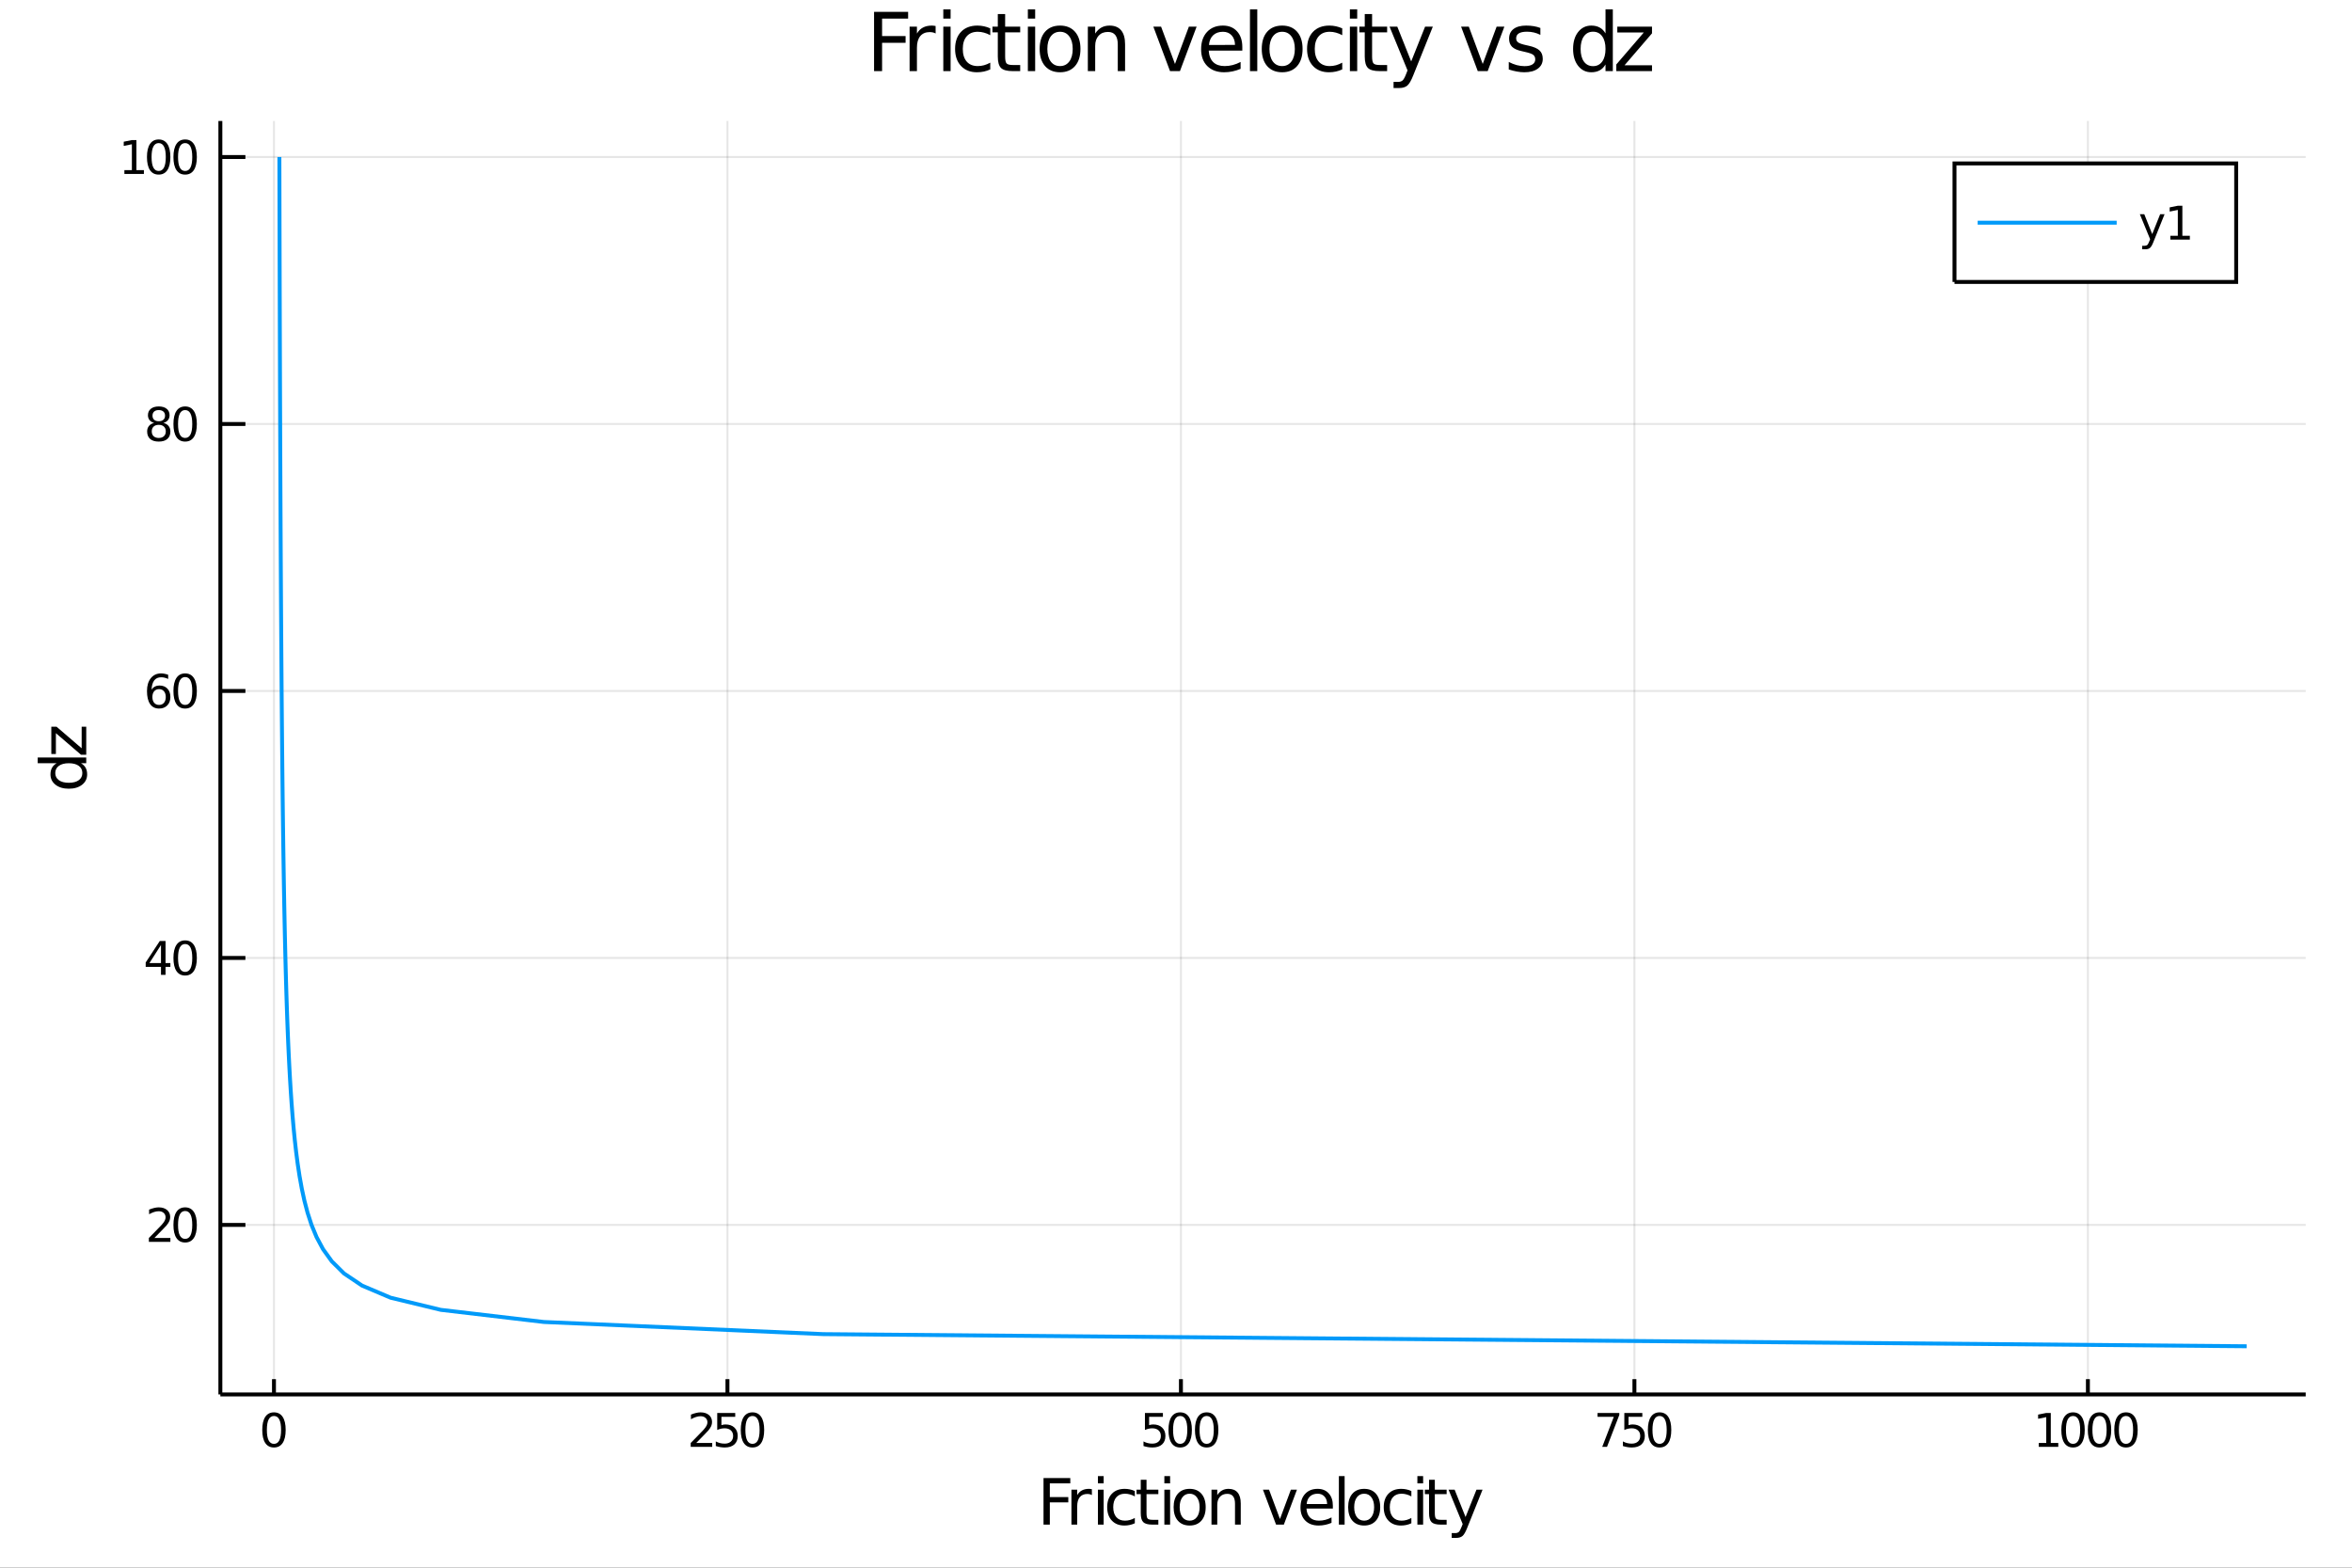 <?xml version="1.0" encoding="utf-8"?>
<svg xmlns="http://www.w3.org/2000/svg" xmlns:xlink="http://www.w3.org/1999/xlink" width="600" height="400" viewBox="0 0 2400 1600">
<rect x="0" y="0" width="2400" height="1600" fill="#333333" stroke="none"/>
<defs>
  <clipPath id="clip120">
    <rect x="0" y="0" width="2400" height="1600"/>
  </clipPath>
</defs>
<path clip-path="url(#clip120)" d="
M0 1600 L2400 1600 L2400 0 L0 0  Z
  " fill="#ffffff" fill-rule="evenodd" fill-opacity="1"/>
<defs>
  <clipPath id="clip121">
    <rect x="480" y="0" width="1681" height="1600"/>
  </clipPath>
</defs>
<path clip-path="url(#clip120)" d="
M224.866 1423.18 L2352.76 1423.18 L2352.76 123.472 L224.866 123.472  Z
  " fill="#ffffff" fill-rule="evenodd" fill-opacity="1"/>
<defs>
  <clipPath id="clip122">
    <rect x="224" y="123" width="2129" height="1301"/>
  </clipPath>
</defs>
<polyline clip-path="url(#clip122)" style="stroke:#000000; stroke-width:2; stroke-opacity:0.1; fill:none" points="
  279.558,1423.18 279.558,123.472 
  "/>
<polyline clip-path="url(#clip122)" style="stroke:#000000; stroke-width:2; stroke-opacity:0.1; fill:none" points="
  742.296,1423.18 742.296,123.472 
  "/>
<polyline clip-path="url(#clip122)" style="stroke:#000000; stroke-width:2; stroke-opacity:0.1; fill:none" points="
  1205.03,1423.18 1205.03,123.472 
  "/>
<polyline clip-path="url(#clip122)" style="stroke:#000000; stroke-width:2; stroke-opacity:0.1; fill:none" points="
  1667.77,1423.18 1667.77,123.472 
  "/>
<polyline clip-path="url(#clip122)" style="stroke:#000000; stroke-width:2; stroke-opacity:0.1; fill:none" points="
  2130.51,1423.18 2130.51,123.472 
  "/>
<polyline clip-path="url(#clip122)" style="stroke:#000000; stroke-width:2; stroke-opacity:0.1; fill:none" points="
  224.866,1250.16 2352.76,1250.16 
  "/>
<polyline clip-path="url(#clip122)" style="stroke:#000000; stroke-width:2; stroke-opacity:0.1; fill:none" points="
  224.866,977.683 2352.76,977.683 
  "/>
<polyline clip-path="url(#clip122)" style="stroke:#000000; stroke-width:2; stroke-opacity:0.1; fill:none" points="
  224.866,705.207 2352.76,705.207 
  "/>
<polyline clip-path="url(#clip122)" style="stroke:#000000; stroke-width:2; stroke-opacity:0.1; fill:none" points="
  224.866,432.732 2352.76,432.732 
  "/>
<polyline clip-path="url(#clip122)" style="stroke:#000000; stroke-width:2; stroke-opacity:0.1; fill:none" points="
  224.866,160.256 2352.76,160.256 
  "/>
<polyline clip-path="url(#clip120)" style="stroke:#000000; stroke-width:4; stroke-opacity:1; fill:none" points="
  224.866,1423.18 2352.76,1423.18 
  "/>
<polyline clip-path="url(#clip120)" style="stroke:#000000; stroke-width:4; stroke-opacity:1; fill:none" points="
  224.866,1423.18 224.866,123.472 
  "/>
<polyline clip-path="url(#clip120)" style="stroke:#000000; stroke-width:4; stroke-opacity:1; fill:none" points="
  279.558,1423.18 279.558,1407.58 
  "/>
<polyline clip-path="url(#clip120)" style="stroke:#000000; stroke-width:4; stroke-opacity:1; fill:none" points="
  742.296,1423.18 742.296,1407.58 
  "/>
<polyline clip-path="url(#clip120)" style="stroke:#000000; stroke-width:4; stroke-opacity:1; fill:none" points="
  1205.03,1423.18 1205.03,1407.58 
  "/>
<polyline clip-path="url(#clip120)" style="stroke:#000000; stroke-width:4; stroke-opacity:1; fill:none" points="
  1667.77,1423.18 1667.77,1407.58 
  "/>
<polyline clip-path="url(#clip120)" style="stroke:#000000; stroke-width:4; stroke-opacity:1; fill:none" points="
  2130.51,1423.18 2130.51,1407.58 
  "/>
<polyline clip-path="url(#clip120)" style="stroke:#000000; stroke-width:4; stroke-opacity:1; fill:none" points="
  224.866,1250.16 250.401,1250.16 
  "/>
<polyline clip-path="url(#clip120)" style="stroke:#000000; stroke-width:4; stroke-opacity:1; fill:none" points="
  224.866,977.683 250.401,977.683 
  "/>
<polyline clip-path="url(#clip120)" style="stroke:#000000; stroke-width:4; stroke-opacity:1; fill:none" points="
  224.866,705.207 250.401,705.207 
  "/>
<polyline clip-path="url(#clip120)" style="stroke:#000000; stroke-width:4; stroke-opacity:1; fill:none" points="
  224.866,432.732 250.401,432.732 
  "/>
<polyline clip-path="url(#clip120)" style="stroke:#000000; stroke-width:4; stroke-opacity:1; fill:none" points="
  224.866,160.256 250.401,160.256 
  "/>
<path clip-path="url(#clip120)" d="M 0 0 M279.558 1445.17 Q275.947 1445.17 274.118 1448.74 Q272.313 1452.28 272.313 1459.41 Q272.313 1466.51 274.118 1470.08 Q275.947 1473.62 279.558 1473.62 Q283.192 1473.62 284.998 1470.08 Q286.827 1466.51 286.827 1459.41 Q286.827 1452.28 284.998 1448.74 Q283.192 1445.17 279.558 1445.17 M279.558 1441.47 Q285.368 1441.47 288.424 1446.07 Q291.503 1450.66 291.503 1459.41 Q291.503 1468.13 288.424 1472.74 Q285.368 1477.32 279.558 1477.32 Q273.748 1477.32 270.669 1472.74 Q267.614 1468.13 267.614 1459.41 Q267.614 1450.66 270.669 1446.07 Q273.748 1441.47 279.558 1441.47 Z" fill="#000000" fill-rule="evenodd" fill-opacity="1" /><path clip-path="url(#clip120)" d="M 0 0 M710.433 1472.72 L726.752 1472.72 L726.752 1476.65 L704.808 1476.65 L704.808 1472.72 Q707.47 1469.96 712.053 1465.33 Q716.66 1460.68 717.84 1459.34 Q720.086 1456.81 720.965 1455.08 Q721.868 1453.32 721.868 1451.63 Q721.868 1448.87 719.924 1447.14 Q718.002 1445.4 714.9 1445.4 Q712.701 1445.4 710.248 1446.17 Q707.817 1446.93 705.039 1448.48 L705.039 1443.76 Q707.863 1442.62 710.317 1442.05 Q712.771 1441.47 714.808 1441.47 Q720.178 1441.47 723.373 1444.15 Q726.567 1446.84 726.567 1451.33 Q726.567 1453.46 725.757 1455.38 Q724.97 1457.28 722.863 1459.87 Q722.285 1460.54 719.183 1463.76 Q716.081 1466.95 710.433 1472.72 Z" fill="#000000" fill-rule="evenodd" fill-opacity="1" /><path clip-path="url(#clip120)" d="M 0 0 M731.868 1442.09 L750.224 1442.09 L750.224 1446.03 L736.15 1446.03 L736.15 1454.5 Q737.169 1454.15 738.187 1453.99 Q739.206 1453.8 740.224 1453.8 Q746.011 1453.8 749.391 1456.98 Q752.771 1460.15 752.771 1465.56 Q752.771 1471.14 749.298 1474.24 Q745.826 1477.32 739.507 1477.32 Q737.331 1477.32 735.062 1476.95 Q732.817 1476.58 730.41 1475.84 L730.41 1471.14 Q732.493 1472.28 734.715 1472.83 Q736.937 1473.39 739.414 1473.39 Q743.419 1473.39 745.757 1471.28 Q748.095 1469.18 748.095 1465.56 Q748.095 1461.95 745.757 1459.85 Q743.419 1457.74 739.414 1457.74 Q737.539 1457.74 735.664 1458.16 Q733.812 1458.57 731.868 1459.45 L731.868 1442.09 Z" fill="#000000" fill-rule="evenodd" fill-opacity="1" /><path clip-path="url(#clip120)" d="M 0 0 M767.84 1445.17 Q764.229 1445.17 762.4 1448.74 Q760.595 1452.28 760.595 1459.41 Q760.595 1466.51 762.4 1470.08 Q764.229 1473.62 767.84 1473.62 Q771.474 1473.62 773.28 1470.08 Q775.108 1466.51 775.108 1459.41 Q775.108 1452.28 773.28 1448.74 Q771.474 1445.17 767.84 1445.17 M767.84 1441.47 Q773.65 1441.47 776.706 1446.07 Q779.784 1450.66 779.784 1459.41 Q779.784 1468.13 776.706 1472.74 Q773.65 1477.32 767.84 1477.32 Q762.03 1477.32 758.951 1472.74 Q755.896 1468.13 755.896 1459.41 Q755.896 1450.66 758.951 1446.07 Q762.03 1441.47 767.84 1441.47 Z" fill="#000000" fill-rule="evenodd" fill-opacity="1" /><path clip-path="url(#clip120)" d="M 0 0 M1168.3 1442.09 L1186.65 1442.09 L1186.65 1446.03 L1172.58 1446.03 L1172.58 1454.5 Q1173.6 1454.15 1174.62 1453.99 Q1175.64 1453.8 1176.65 1453.8 Q1182.44 1453.8 1185.82 1456.98 Q1189.2 1460.15 1189.2 1465.56 Q1189.2 1471.14 1185.73 1474.24 Q1182.26 1477.32 1175.94 1477.32 Q1173.76 1477.32 1171.49 1476.95 Q1169.25 1476.58 1166.84 1475.84 L1166.84 1471.14 Q1168.92 1472.28 1171.15 1472.83 Q1173.37 1473.39 1175.84 1473.39 Q1179.85 1473.39 1182.19 1471.28 Q1184.53 1469.18 1184.53 1465.56 Q1184.53 1461.95 1182.19 1459.85 Q1179.85 1457.74 1175.84 1457.74 Q1173.97 1457.74 1172.09 1458.16 Q1170.24 1458.57 1168.3 1459.45 L1168.3 1442.09 Z" fill="#000000" fill-rule="evenodd" fill-opacity="1" /><path clip-path="url(#clip120)" d="M 0 0 M1204.27 1445.17 Q1200.66 1445.17 1198.83 1448.74 Q1197.02 1452.28 1197.02 1459.41 Q1197.02 1466.51 1198.83 1470.08 Q1200.66 1473.62 1204.27 1473.62 Q1207.9 1473.62 1209.71 1470.08 Q1211.54 1466.51 1211.54 1459.41 Q1211.54 1452.28 1209.71 1448.74 Q1207.9 1445.17 1204.27 1445.17 M1204.27 1441.47 Q1210.08 1441.47 1213.14 1446.07 Q1216.21 1450.66 1216.21 1459.41 Q1216.21 1468.13 1213.14 1472.74 Q1210.08 1477.32 1204.27 1477.32 Q1198.46 1477.32 1195.38 1472.74 Q1192.33 1468.13 1192.33 1459.41 Q1192.33 1450.66 1195.38 1446.07 Q1198.46 1441.47 1204.27 1441.47 Z" fill="#000000" fill-rule="evenodd" fill-opacity="1" /><path clip-path="url(#clip120)" d="M 0 0 M1231.28 1445.17 Q1227.67 1445.17 1225.84 1448.74 Q1224.04 1452.28 1224.04 1459.41 Q1224.04 1466.51 1225.84 1470.08 Q1227.67 1473.62 1231.28 1473.62 Q1234.92 1473.62 1236.72 1470.08 Q1238.55 1466.51 1238.55 1459.41 Q1238.55 1452.28 1236.72 1448.74 Q1234.92 1445.17 1231.28 1445.17 M1231.28 1441.47 Q1237.09 1441.47 1240.15 1446.07 Q1243.23 1450.66 1243.23 1459.41 Q1243.23 1468.13 1240.15 1472.74 Q1237.09 1477.32 1231.28 1477.32 Q1225.47 1477.32 1222.4 1472.74 Q1219.34 1468.13 1219.34 1459.41 Q1219.34 1450.66 1222.4 1446.07 Q1225.47 1441.47 1231.28 1441.47 Z" fill="#000000" fill-rule="evenodd" fill-opacity="1" /><path clip-path="url(#clip120)" d="M 0 0 M1630.15 1442.09 L1652.37 1442.09 L1652.37 1444.08 L1639.82 1476.65 L1634.94 1476.65 L1646.74 1446.03 L1630.15 1446.03 L1630.15 1442.09 Z" fill="#000000" fill-rule="evenodd" fill-opacity="1" /><path clip-path="url(#clip120)" d="M 0 0 M1657.48 1442.09 L1675.84 1442.09 L1675.84 1446.03 L1661.77 1446.03 L1661.77 1454.5 Q1662.78 1454.15 1663.8 1453.99 Q1664.82 1453.8 1665.84 1453.8 Q1671.63 1453.8 1675.01 1456.98 Q1678.39 1460.15 1678.39 1465.56 Q1678.39 1471.14 1674.91 1474.24 Q1671.44 1477.32 1665.12 1477.32 Q1662.95 1477.32 1660.68 1476.95 Q1658.43 1476.58 1656.02 1475.84 L1656.02 1471.14 Q1658.11 1472.28 1660.33 1472.83 Q1662.55 1473.39 1665.03 1473.39 Q1669.03 1473.39 1671.37 1471.28 Q1673.71 1469.18 1673.71 1465.56 Q1673.71 1461.95 1671.37 1459.85 Q1669.03 1457.74 1665.03 1457.74 Q1663.15 1457.74 1661.28 1458.16 Q1659.43 1458.57 1657.48 1459.45 L1657.48 1442.09 Z" fill="#000000" fill-rule="evenodd" fill-opacity="1" /><path clip-path="url(#clip120)" d="M 0 0 M1693.45 1445.17 Q1689.84 1445.17 1688.02 1448.74 Q1686.21 1452.28 1686.21 1459.41 Q1686.21 1466.51 1688.02 1470.08 Q1689.84 1473.62 1693.45 1473.62 Q1697.09 1473.62 1698.89 1470.08 Q1700.72 1466.51 1700.72 1459.41 Q1700.72 1452.28 1698.89 1448.74 Q1697.09 1445.17 1693.45 1445.17 M1693.45 1441.47 Q1699.27 1441.47 1702.32 1446.07 Q1705.4 1450.66 1705.4 1459.41 Q1705.4 1468.13 1702.32 1472.74 Q1699.27 1477.32 1693.45 1477.32 Q1687.64 1477.32 1684.57 1472.74 Q1681.51 1468.13 1681.51 1459.41 Q1681.51 1450.66 1684.57 1446.07 Q1687.64 1441.47 1693.45 1441.47 Z" fill="#000000" fill-rule="evenodd" fill-opacity="1" /><path clip-path="url(#clip120)" d="M 0 0 M2080.37 1472.72 L2088.01 1472.72 L2088.01 1446.35 L2079.7 1448.02 L2079.7 1443.76 L2087.96 1442.09 L2092.64 1442.09 L2092.64 1472.72 L2100.28 1472.72 L2100.28 1476.65 L2080.37 1476.65 L2080.37 1472.72 Z" fill="#000000" fill-rule="evenodd" fill-opacity="1" /><path clip-path="url(#clip120)" d="M 0 0 M2115.35 1445.17 Q2111.74 1445.17 2109.91 1448.74 Q2108.1 1452.28 2108.1 1459.41 Q2108.1 1466.51 2109.91 1470.08 Q2111.74 1473.62 2115.35 1473.62 Q2118.98 1473.62 2120.79 1470.08 Q2122.62 1466.51 2122.62 1459.41 Q2122.62 1452.28 2120.79 1448.74 Q2118.98 1445.17 2115.35 1445.17 M2115.35 1441.47 Q2121.16 1441.47 2124.21 1446.07 Q2127.29 1450.66 2127.29 1459.41 Q2127.29 1468.13 2124.21 1472.74 Q2121.16 1477.32 2115.35 1477.32 Q2109.54 1477.32 2106.46 1472.74 Q2103.4 1468.13 2103.4 1459.41 Q2103.4 1450.66 2106.46 1446.07 Q2109.54 1441.47 2115.35 1441.47 Z" fill="#000000" fill-rule="evenodd" fill-opacity="1" /><path clip-path="url(#clip120)" d="M 0 0 M2142.36 1445.17 Q2138.75 1445.17 2136.92 1448.74 Q2135.12 1452.28 2135.12 1459.41 Q2135.12 1466.51 2136.92 1470.08 Q2138.75 1473.62 2142.36 1473.62 Q2146 1473.62 2147.8 1470.08 Q2149.63 1466.51 2149.63 1459.41 Q2149.63 1452.28 2147.8 1448.74 Q2146 1445.17 2142.36 1445.17 M2142.36 1441.47 Q2148.17 1441.47 2151.23 1446.07 Q2154.31 1450.66 2154.31 1459.41 Q2154.31 1468.13 2151.23 1472.74 Q2148.17 1477.32 2142.36 1477.32 Q2136.55 1477.32 2133.47 1472.74 Q2130.42 1468.13 2130.42 1459.41 Q2130.42 1450.66 2133.47 1446.07 Q2136.55 1441.47 2142.36 1441.47 Z" fill="#000000" fill-rule="evenodd" fill-opacity="1" /><path clip-path="url(#clip120)" d="M 0 0 M2169.38 1445.17 Q2165.76 1445.17 2163.94 1448.74 Q2162.13 1452.28 2162.13 1459.41 Q2162.13 1466.51 2163.94 1470.08 Q2165.76 1473.62 2169.38 1473.62 Q2173.01 1473.62 2174.82 1470.08 Q2176.64 1466.51 2176.64 1459.41 Q2176.64 1452.28 2174.82 1448.74 Q2173.01 1445.17 2169.38 1445.17 M2169.38 1441.47 Q2175.19 1441.47 2178.24 1446.07 Q2181.32 1450.66 2181.32 1459.41 Q2181.32 1468.13 2178.24 1472.74 Q2175.19 1477.32 2169.38 1477.32 Q2163.57 1477.32 2160.49 1472.74 Q2157.43 1468.13 2157.43 1459.41 Q2157.43 1450.66 2160.49 1446.07 Q2163.57 1441.47 2169.38 1441.47 Z" fill="#000000" fill-rule="evenodd" fill-opacity="1" /><path clip-path="url(#clip120)" d="M 0 0 M157.533 1263.5 L173.852 1263.5 L173.852 1267.44 L151.908 1267.44 L151.908 1263.5 Q154.57 1260.75 159.153 1256.12 Q163.76 1251.47 164.941 1250.12 Q167.186 1247.6 168.065 1245.86 Q168.968 1244.1 168.968 1242.41 Q168.968 1239.66 167.024 1237.92 Q165.103 1236.19 162.001 1236.19 Q159.802 1236.19 157.348 1236.95 Q154.917 1237.72 152.14 1239.27 L152.14 1234.54 Q154.964 1233.41 157.417 1232.83 Q159.871 1232.25 161.908 1232.25 Q167.278 1232.25 170.473 1234.94 Q173.667 1237.62 173.667 1242.11 Q173.667 1244.24 172.857 1246.16 Q172.07 1248.06 169.964 1250.66 Q169.385 1251.33 166.283 1254.54 Q163.181 1257.74 157.533 1263.5 Z" fill="#000000" fill-rule="evenodd" fill-opacity="1" /><path clip-path="url(#clip120)" d="M 0 0 M188.922 1235.96 Q185.311 1235.96 183.482 1239.52 Q181.677 1243.06 181.677 1250.19 Q181.677 1257.3 183.482 1260.86 Q185.311 1264.41 188.922 1264.41 Q192.556 1264.41 194.362 1260.86 Q196.19 1257.3 196.19 1250.19 Q196.19 1243.06 194.362 1239.52 Q192.556 1235.96 188.922 1235.96 M188.922 1232.25 Q194.732 1232.25 197.788 1236.86 Q200.866 1241.44 200.866 1250.19 Q200.866 1258.92 197.788 1263.53 Q194.732 1268.11 188.922 1268.11 Q183.112 1268.11 180.033 1263.53 Q176.977 1258.92 176.977 1250.19 Q176.977 1241.44 180.033 1236.86 Q183.112 1232.25 188.922 1232.25 Z" fill="#000000" fill-rule="evenodd" fill-opacity="1" /><path clip-path="url(#clip120)" d="M 0 0 M164.269 964.477 L152.464 982.926 L164.269 982.926 L164.269 964.477 M163.042 960.403 L168.922 960.403 L168.922 982.926 L173.852 982.926 L173.852 986.814 L168.922 986.814 L168.922 994.963 L164.269 994.963 L164.269 986.814 L148.667 986.814 L148.667 982.301 L163.042 960.403 Z" fill="#000000" fill-rule="evenodd" fill-opacity="1" /><path clip-path="url(#clip120)" d="M 0 0 M188.922 963.481 Q185.311 963.481 183.482 967.046 Q181.677 970.588 181.677 977.717 Q181.677 984.824 183.482 988.389 Q185.311 991.93 188.922 991.93 Q192.556 991.93 194.362 988.389 Q196.19 984.824 196.19 977.717 Q196.19 970.588 194.362 967.046 Q192.556 963.481 188.922 963.481 M188.922 959.778 Q194.732 959.778 197.788 964.384 Q200.866 968.967 200.866 977.717 Q200.866 986.444 197.788 991.051 Q194.732 995.634 188.922 995.634 Q183.112 995.634 180.033 991.051 Q176.977 986.444 176.977 977.717 Q176.977 968.967 180.033 964.384 Q183.112 959.778 188.922 959.778 Z" fill="#000000" fill-rule="evenodd" fill-opacity="1" /><path clip-path="url(#clip120)" d="M 0 0 M162.325 703.344 Q159.177 703.344 157.325 705.496 Q155.496 707.649 155.496 711.399 Q155.496 715.126 157.325 717.302 Q159.177 719.455 162.325 719.455 Q165.473 719.455 167.302 717.302 Q169.153 715.126 169.153 711.399 Q169.153 707.649 167.302 705.496 Q165.473 703.344 162.325 703.344 M171.607 688.691 L171.607 692.95 Q169.848 692.117 168.042 691.677 Q166.26 691.237 164.501 691.237 Q159.871 691.237 157.417 694.362 Q154.987 697.487 154.64 703.807 Q156.005 701.793 158.066 700.728 Q160.126 699.64 162.603 699.64 Q167.811 699.64 170.82 702.811 Q173.852 705.959 173.852 711.399 Q173.852 716.723 170.704 719.941 Q167.556 723.158 162.325 723.158 Q156.329 723.158 153.158 718.575 Q149.987 713.969 149.987 705.242 Q149.987 697.047 153.876 692.186 Q157.765 687.302 164.316 687.302 Q166.075 687.302 167.857 687.649 Q169.663 687.997 171.607 688.691 Z" fill="#000000" fill-rule="evenodd" fill-opacity="1" /><path clip-path="url(#clip120)" d="M 0 0 M188.922 691.006 Q185.311 691.006 183.482 694.571 Q181.677 698.112 181.677 705.242 Q181.677 712.348 183.482 715.913 Q185.311 719.455 188.922 719.455 Q192.556 719.455 194.362 715.913 Q196.19 712.348 196.19 705.242 Q196.19 698.112 194.362 694.571 Q192.556 691.006 188.922 691.006 M188.922 687.302 Q194.732 687.302 197.788 691.909 Q200.866 696.492 200.866 705.242 Q200.866 713.969 197.788 718.575 Q194.732 723.158 188.922 723.158 Q183.112 723.158 180.033 718.575 Q176.977 713.969 176.977 705.242 Q176.977 696.492 180.033 691.909 Q183.112 687.302 188.922 687.302 Z" fill="#000000" fill-rule="evenodd" fill-opacity="1" /><path clip-path="url(#clip120)" d="M 0 0 M162.001 433.6 Q158.667 433.6 156.746 435.382 Q154.848 437.165 154.848 440.29 Q154.848 443.415 156.746 445.197 Q158.667 446.979 162.001 446.979 Q165.334 446.979 167.255 445.197 Q169.177 443.391 169.177 440.29 Q169.177 437.165 167.255 435.382 Q165.357 433.6 162.001 433.6 M157.325 431.609 Q154.316 430.868 152.626 428.808 Q150.959 426.748 150.959 423.785 Q150.959 419.642 153.899 417.234 Q156.862 414.827 162.001 414.827 Q167.163 414.827 170.103 417.234 Q173.042 419.642 173.042 423.785 Q173.042 426.748 171.353 428.808 Q169.686 430.868 166.7 431.609 Q170.079 432.396 171.954 434.688 Q173.852 436.979 173.852 440.29 Q173.852 445.313 170.774 447.998 Q167.718 450.683 162.001 450.683 Q156.283 450.683 153.204 447.998 Q150.149 445.313 150.149 440.29 Q150.149 436.979 152.047 434.688 Q153.945 432.396 157.325 431.609 M155.612 424.225 Q155.612 426.91 157.279 428.415 Q158.968 429.919 162.001 429.919 Q165.01 429.919 166.7 428.415 Q168.413 426.91 168.413 424.225 Q168.413 421.54 166.7 420.035 Q165.01 418.53 162.001 418.53 Q158.968 418.53 157.279 420.035 Q155.612 421.54 155.612 424.225 Z" fill="#000000" fill-rule="evenodd" fill-opacity="1" /><path clip-path="url(#clip120)" d="M 0 0 M188.922 418.53 Q185.311 418.53 183.482 422.095 Q181.677 425.637 181.677 432.766 Q181.677 439.873 183.482 443.438 Q185.311 446.979 188.922 446.979 Q192.556 446.979 194.362 443.438 Q196.19 439.873 196.19 432.766 Q196.19 425.637 194.362 422.095 Q192.556 418.53 188.922 418.53 M188.922 414.827 Q194.732 414.827 197.788 419.433 Q200.866 424.016 200.866 432.766 Q200.866 441.493 197.788 446.1 Q194.732 450.683 188.922 450.683 Q183.112 450.683 180.033 446.1 Q176.977 441.493 176.977 432.766 Q176.977 424.016 180.033 419.433 Q183.112 414.827 188.922 414.827 Z" fill="#000000" fill-rule="evenodd" fill-opacity="1" /><path clip-path="url(#clip120)" d="M 0 0 M126.931 173.601 L134.57 173.601 L134.57 147.236 L126.26 148.902 L126.26 144.643 L134.524 142.976 L139.2 142.976 L139.2 173.601 L146.839 173.601 L146.839 177.536 L126.931 177.536 L126.931 173.601 Z" fill="#000000" fill-rule="evenodd" fill-opacity="1" /><path clip-path="url(#clip120)" d="M 0 0 M161.908 146.055 Q158.297 146.055 156.468 149.62 Q154.663 153.161 154.663 160.291 Q154.663 167.397 156.468 170.962 Q158.297 174.504 161.908 174.504 Q165.542 174.504 167.348 170.962 Q169.177 167.397 169.177 160.291 Q169.177 153.161 167.348 149.62 Q165.542 146.055 161.908 146.055 M161.908 142.351 Q167.718 142.351 170.774 146.958 Q173.852 151.541 173.852 160.291 Q173.852 169.018 170.774 173.624 Q167.718 178.208 161.908 178.208 Q156.098 178.208 153.019 173.624 Q149.964 169.018 149.964 160.291 Q149.964 151.541 153.019 146.958 Q156.098 142.351 161.908 142.351 Z" fill="#000000" fill-rule="evenodd" fill-opacity="1" /><path clip-path="url(#clip120)" d="M 0 0 M188.922 146.055 Q185.311 146.055 183.482 149.62 Q181.677 153.161 181.677 160.291 Q181.677 167.397 183.482 170.962 Q185.311 174.504 188.922 174.504 Q192.556 174.504 194.362 170.962 Q196.19 167.397 196.19 160.291 Q196.19 153.161 194.362 149.62 Q192.556 146.055 188.922 146.055 M188.922 142.351 Q194.732 142.351 197.788 146.958 Q200.866 151.541 200.866 160.291 Q200.866 169.018 197.788 173.624 Q194.732 178.208 188.922 178.208 Q183.112 178.208 180.033 173.624 Q176.977 169.018 176.977 160.291 Q176.977 151.541 180.033 146.958 Q183.112 142.351 188.922 142.351 Z" fill="#000000" fill-rule="evenodd" fill-opacity="1" /><path clip-path="url(#clip120)" d="M 0 0 M891.903 12.096 L926.66 12.096 L926.66 18.983 L900.086 18.983 L900.086 36.806 L924.068 36.806 L924.068 43.693 L900.086 43.693 L900.086 72.576 L891.903 72.576 L891.903 12.096 Z" fill="#000000" fill-rule="evenodd" fill-opacity="1" /><path clip-path="url(#clip120)" d="M 0 0 M954.733 34.173 Q953.477 33.444 951.978 33.12 Q950.52 32.756 948.738 32.756 Q942.418 32.756 939.015 36.888 Q935.653 40.979 935.653 48.676 L935.653 72.576 L928.159 72.576 L928.159 27.206 L935.653 27.206 L935.653 34.254 Q938.003 30.122 941.77 28.138 Q945.537 26.112 950.925 26.112 Q951.695 26.112 952.627 26.234 Q953.558 26.315 954.692 26.517 L954.733 34.173 Z" fill="#000000" fill-rule="evenodd" fill-opacity="1" /><path clip-path="url(#clip120)" d="M 0 0 M962.551 27.206 L970.005 27.206 L970.005 72.576 L962.551 72.576 L962.551 27.206 M962.551 9.544 L970.005 9.544 L970.005 18.983 L962.551 18.983 L962.551 9.544 Z" fill="#000000" fill-rule="evenodd" fill-opacity="1" /><path clip-path="url(#clip120)" d="M 0 0 M1010.47 28.948 L1010.47 35.915 Q1007.31 34.173 1004.11 33.323 Q1000.95 32.431 997.713 32.431 Q990.462 32.431 986.452 37.05 Q982.441 41.627 982.441 49.931 Q982.441 58.236 986.452 62.854 Q990.462 67.431 997.713 67.431 Q1000.95 67.431 1004.11 66.581 Q1007.31 65.689 1010.47 63.948 L1010.47 70.834 Q1007.35 72.292 1003.99 73.022 Q1000.67 73.751 996.903 73.751 Q986.654 73.751 980.618 67.31 Q974.582 60.869 974.582 49.931 Q974.582 38.832 980.659 32.472 Q986.776 26.112 997.389 26.112 Q1000.83 26.112 1004.11 26.841 Q1007.39 27.53 1010.47 28.948 Z" fill="#000000" fill-rule="evenodd" fill-opacity="1" /><path clip-path="url(#clip120)" d="M 0 0 M1025.66 14.324 L1025.66 27.206 L1041.02 27.206 L1041.02 32.999 L1025.66 32.999 L1025.66 57.628 Q1025.66 63.178 1027.16 64.758 Q1028.7 66.338 1033.36 66.338 L1041.02 66.338 L1041.02 72.576 L1033.36 72.576 Q1024.73 72.576 1021.45 69.376 Q1018.17 66.135 1018.17 57.628 L1018.17 32.999 L1012.7 32.999 L1012.7 27.206 L1018.17 27.206 L1018.17 14.324 L1025.66 14.324 Z" fill="#000000" fill-rule="evenodd" fill-opacity="1" /><path clip-path="url(#clip120)" d="M 0 0 M1048.84 27.206 L1056.29 27.206 L1056.29 72.576 L1048.84 72.576 L1048.84 27.206 M1048.84 9.544 L1056.29 9.544 L1056.29 18.983 L1048.84 18.983 L1048.84 9.544 Z" fill="#000000" fill-rule="evenodd" fill-opacity="1" /><path clip-path="url(#clip120)" d="M 0 0 M1081.69 32.431 Q1075.69 32.431 1072.21 37.131 Q1068.73 41.789 1068.73 49.931 Q1068.73 58.074 1072.17 62.773 Q1075.65 67.431 1081.69 67.431 Q1087.64 67.431 1091.13 62.732 Q1094.61 58.033 1094.61 49.931 Q1094.61 41.87 1091.13 37.171 Q1087.64 32.431 1081.69 32.431 M1081.69 26.112 Q1091.41 26.112 1096.96 32.431 Q1102.51 38.751 1102.51 49.931 Q1102.51 61.071 1096.96 67.431 Q1091.41 73.751 1081.69 73.751 Q1071.93 73.751 1066.38 67.431 Q1060.87 61.071 1060.87 49.931 Q1060.87 38.751 1066.38 32.431 Q1071.93 26.112 1081.69 26.112 Z" fill="#000000" fill-rule="evenodd" fill-opacity="1" /><path clip-path="url(#clip120)" d="M 0 0 M1148.04 45.192 L1148.04 72.576 L1140.59 72.576 L1140.59 45.435 Q1140.59 38.994 1138.08 35.794 Q1135.57 32.594 1130.54 32.594 Q1124.51 32.594 1121.02 36.442 Q1117.54 40.29 1117.54 46.934 L1117.54 72.576 L1110.04 72.576 L1110.04 27.206 L1117.54 27.206 L1117.54 34.254 Q1120.21 30.163 1123.82 28.138 Q1127.46 26.112 1132.2 26.112 Q1140.02 26.112 1144.03 30.973 Q1148.04 35.794 1148.04 45.192 Z" fill="#000000" fill-rule="evenodd" fill-opacity="1" /><path clip-path="url(#clip120)" d="M 0 0 M1176.88 27.206 L1184.78 27.206 L1198.96 65.284 L1213.14 27.206 L1221.04 27.206 L1204.03 72.576 L1193.9 72.576 L1176.88 27.206 Z" fill="#000000" fill-rule="evenodd" fill-opacity="1" /><path clip-path="url(#clip120)" d="M 0 0 M1267.67 48.028 L1267.67 51.673 L1233.39 51.673 Q1233.88 59.37 1238.01 63.421 Q1242.19 67.431 1249.6 67.431 Q1253.89 67.431 1257.9 66.378 Q1261.95 65.325 1265.92 63.218 L1265.92 70.267 Q1261.91 71.968 1257.7 72.86 Q1253.49 73.751 1249.15 73.751 Q1238.3 73.751 1231.94 67.431 Q1225.62 61.112 1225.62 50.337 Q1225.62 39.197 1231.61 32.675 Q1237.65 26.112 1247.86 26.112 Q1257.01 26.112 1262.32 32.026 Q1267.67 37.9 1267.67 48.028 M1260.21 45.84 Q1260.13 39.723 1256.77 36.077 Q1253.45 32.431 1247.94 32.431 Q1241.7 32.431 1237.93 35.956 Q1234.2 39.48 1233.64 45.88 L1260.21 45.84 Z" fill="#000000" fill-rule="evenodd" fill-opacity="1" /><path clip-path="url(#clip120)" d="M 0 0 M1275.48 9.544 L1282.94 9.544 L1282.94 72.576 L1275.48 72.576 L1275.48 9.544 Z" fill="#000000" fill-rule="evenodd" fill-opacity="1" /><path clip-path="url(#clip120)" d="M 0 0 M1308.34 32.431 Q1302.34 32.431 1298.86 37.131 Q1295.37 41.789 1295.37 49.931 Q1295.37 58.074 1298.82 62.773 Q1302.3 67.431 1308.34 67.431 Q1314.29 67.431 1317.78 62.732 Q1321.26 58.033 1321.26 49.931 Q1321.26 41.87 1317.78 37.171 Q1314.29 32.431 1308.34 32.431 M1308.34 26.112 Q1318.06 26.112 1323.61 32.431 Q1329.16 38.751 1329.16 49.931 Q1329.16 61.071 1323.61 67.431 Q1318.06 73.751 1308.34 73.751 Q1298.57 73.751 1293.02 67.431 Q1287.51 61.071 1287.51 49.931 Q1287.51 38.751 1293.02 32.431 Q1298.57 26.112 1308.34 26.112 Z" fill="#000000" fill-rule="evenodd" fill-opacity="1" /><path clip-path="url(#clip120)" d="M 0 0 M1369.63 28.948 L1369.63 35.915 Q1366.47 34.173 1363.27 33.323 Q1360.11 32.431 1356.87 32.431 Q1349.62 32.431 1345.6 37.05 Q1341.59 41.627 1341.59 49.931 Q1341.59 58.236 1345.6 62.854 Q1349.62 67.431 1356.87 67.431 Q1360.11 67.431 1363.27 66.581 Q1366.47 65.689 1369.63 63.948 L1369.63 70.834 Q1366.51 72.292 1363.15 73.022 Q1359.82 73.751 1356.06 73.751 Q1345.81 73.751 1339.77 67.31 Q1333.74 60.869 1333.74 49.931 Q1333.74 38.832 1339.81 32.472 Q1345.93 26.112 1356.54 26.112 Q1359.99 26.112 1363.27 26.841 Q1366.55 27.53 1369.63 28.948 Z" fill="#000000" fill-rule="evenodd" fill-opacity="1" /><path clip-path="url(#clip120)" d="M 0 0 M1377.44 27.206 L1384.9 27.206 L1384.9 72.576 L1377.44 72.576 L1377.44 27.206 M1377.44 9.544 L1384.9 9.544 L1384.9 18.983 L1377.44 18.983 L1377.44 9.544 Z" fill="#000000" fill-rule="evenodd" fill-opacity="1" /><path clip-path="url(#clip120)" d="M 0 0 M1400.09 14.324 L1400.09 27.206 L1415.44 27.206 L1415.44 32.999 L1400.09 32.999 L1400.09 57.628 Q1400.09 63.178 1401.59 64.758 Q1403.13 66.338 1407.79 66.338 L1415.44 66.338 L1415.44 72.576 L1407.79 72.576 Q1399.16 72.576 1395.88 69.376 Q1392.6 66.135 1392.6 57.628 L1392.6 32.999 L1387.13 32.999 L1387.13 27.206 L1392.6 27.206 L1392.6 14.324 L1400.09 14.324 Z" fill="#000000" fill-rule="evenodd" fill-opacity="1" /><path clip-path="url(#clip120)" d="M 0 0 M1442.14 76.789 Q1438.98 84.891 1435.98 87.362 Q1432.98 89.833 1427.96 89.833 L1422 89.833 L1422 83.594 L1426.38 83.594 Q1429.46 83.594 1431.16 82.136 Q1432.86 80.678 1434.93 75.25 L1436.26 71.847 L1417.91 27.206 L1425.81 27.206 L1439.99 62.692 L1454.17 27.206 L1462.07 27.206 L1442.14 76.789 Z" fill="#000000" fill-rule="evenodd" fill-opacity="1" /><path clip-path="url(#clip120)" d="M 0 0 M1490.91 27.206 L1498.81 27.206 L1512.99 65.284 L1527.17 27.206 L1535.07 27.206 L1518.05 72.576 L1507.92 72.576 L1490.91 27.206 Z" fill="#000000" fill-rule="evenodd" fill-opacity="1" /><path clip-path="url(#clip120)" d="M 0 0 M1571.81 28.543 L1571.81 35.591 Q1568.65 33.971 1565.24 33.161 Q1561.84 32.35 1558.2 32.35 Q1552.65 32.35 1549.85 34.052 Q1547.1 35.753 1547.1 39.156 Q1547.1 41.749 1549.08 43.248 Q1551.07 44.706 1557.06 46.043 L1559.61 46.61 Q1567.55 48.311 1570.88 51.43 Q1574.24 54.509 1574.24 60.059 Q1574.24 66.378 1569.21 70.064 Q1564.23 73.751 1555.48 73.751 Q1551.84 73.751 1547.87 73.022 Q1543.94 72.333 1539.56 70.915 L1539.56 63.218 Q1543.69 65.365 1547.7 66.459 Q1551.71 67.512 1555.64 67.512 Q1560.91 67.512 1563.75 65.73 Q1566.58 63.907 1566.58 60.626 Q1566.58 57.588 1564.52 55.967 Q1562.49 54.347 1555.56 52.848 L1552.97 52.24 Q1546.04 50.782 1542.96 47.785 Q1539.89 44.746 1539.89 39.48 Q1539.89 33.08 1544.42 29.596 Q1548.96 26.112 1557.31 26.112 Q1561.44 26.112 1565.08 26.72 Q1568.73 27.327 1571.81 28.543 Z" fill="#000000" fill-rule="evenodd" fill-opacity="1" /><path clip-path="url(#clip120)" d="M 0 0 M1638.28 34.092 L1638.28 9.544 L1645.74 9.544 L1645.74 72.576 L1638.28 72.576 L1638.28 65.77 Q1635.93 69.821 1632.33 71.806 Q1628.76 73.751 1623.74 73.751 Q1615.52 73.751 1610.33 67.188 Q1605.19 60.626 1605.19 49.931 Q1605.19 39.237 1610.33 32.675 Q1615.52 26.112 1623.74 26.112 Q1628.76 26.112 1632.33 28.097 Q1635.93 30.041 1638.28 34.092 M1612.88 49.931 Q1612.88 58.155 1616.25 62.854 Q1619.65 67.512 1625.56 67.512 Q1631.48 67.512 1634.88 62.854 Q1638.28 58.155 1638.28 49.931 Q1638.28 41.708 1634.88 37.05 Q1631.48 32.35 1625.56 32.35 Q1619.65 32.35 1616.25 37.05 Q1612.88 41.708 1612.88 49.931 Z" fill="#000000" fill-rule="evenodd" fill-opacity="1" /><path clip-path="url(#clip120)" d="M 0 0 M1650.31 27.206 L1685.72 27.206 L1685.72 34.011 L1657.69 66.621 L1685.72 66.621 L1685.72 72.576 L1649.3 72.576 L1649.3 65.77 L1677.33 33.161 L1650.31 33.161 L1650.31 27.206 Z" fill="#000000" fill-rule="evenodd" fill-opacity="1" /><path clip-path="url(#clip120)" d="M 0 0 M1064.82 1508.52 L1092.13 1508.52 L1092.13 1513.93 L1071.25 1513.93 L1071.25 1527.94 L1090.09 1527.94 L1090.09 1533.35 L1071.25 1533.35 L1071.25 1556.04 L1064.82 1556.04 L1064.82 1508.52 Z" fill="#000000" fill-rule="evenodd" fill-opacity="1" /><path clip-path="url(#clip120)" d="M 0 0 M1114.18 1525.87 Q1113.2 1525.3 1112.02 1525.04 Q1110.87 1524.76 1109.47 1524.76 Q1104.51 1524.76 1101.83 1528 Q1099.19 1531.22 1099.19 1537.27 L1099.19 1556.04 L1093.3 1556.04 L1093.3 1520.4 L1099.19 1520.4 L1099.19 1525.93 Q1101.04 1522.69 1104 1521.13 Q1106.96 1519.54 1111.19 1519.54 Q1111.8 1519.54 1112.53 1519.63 Q1113.26 1519.7 1114.15 1519.85 L1114.18 1525.87 Z" fill="#000000" fill-rule="evenodd" fill-opacity="1" /><path clip-path="url(#clip120)" d="M 0 0 M1120.33 1520.4 L1126.18 1520.4 L1126.18 1556.04 L1120.33 1556.04 L1120.33 1520.4 M1120.33 1506.52 L1126.18 1506.52 L1126.18 1513.93 L1120.33 1513.93 L1120.33 1506.52 Z" fill="#000000" fill-rule="evenodd" fill-opacity="1" /><path clip-path="url(#clip120)" d="M 0 0 M1157.98 1521.76 L1157.98 1527.24 Q1155.5 1525.87 1152.98 1525.2 Q1150.5 1524.5 1147.95 1524.5 Q1142.26 1524.5 1139.11 1528.13 Q1135.95 1531.73 1135.95 1538.25 Q1135.95 1544.78 1139.11 1548.4 Q1142.26 1552 1147.95 1552 Q1150.5 1552 1152.98 1551.33 Q1155.5 1550.63 1157.98 1549.26 L1157.98 1554.68 Q1155.53 1555.82 1152.89 1556.39 Q1150.28 1556.97 1147.32 1556.97 Q1139.26 1556.97 1134.52 1551.91 Q1129.78 1546.85 1129.78 1538.25 Q1129.78 1529.53 1134.55 1524.53 Q1139.36 1519.54 1147.7 1519.54 Q1150.4 1519.54 1152.98 1520.11 Q1155.56 1520.65 1157.98 1521.76 Z" fill="#000000" fill-rule="evenodd" fill-opacity="1" /><path clip-path="url(#clip120)" d="M 0 0 M1169.92 1510.27 L1169.92 1520.4 L1181.98 1520.4 L1181.98 1524.95 L1169.92 1524.95 L1169.92 1544.3 Q1169.92 1548.66 1171.09 1549.9 Q1172.3 1551.14 1175.96 1551.14 L1181.98 1551.14 L1181.98 1556.04 L1175.96 1556.04 Q1169.18 1556.04 1166.61 1553.53 Q1164.03 1550.98 1164.03 1544.3 L1164.03 1524.95 L1159.73 1524.95 L1159.73 1520.4 L1164.03 1520.4 L1164.03 1510.27 L1169.92 1510.27 Z" fill="#000000" fill-rule="evenodd" fill-opacity="1" /><path clip-path="url(#clip120)" d="M 0 0 M1188.12 1520.4 L1193.98 1520.4 L1193.98 1556.04 L1188.12 1556.04 L1188.12 1520.4 M1188.12 1506.52 L1193.98 1506.52 L1193.98 1513.93 L1188.12 1513.93 L1188.12 1506.52 Z" fill="#000000" fill-rule="evenodd" fill-opacity="1" /><path clip-path="url(#clip120)" d="M 0 0 M1213.93 1524.5 Q1209.22 1524.5 1206.49 1528.19 Q1203.75 1531.85 1203.75 1538.25 Q1203.75 1544.65 1206.45 1548.34 Q1209.19 1552 1213.93 1552 Q1218.61 1552 1221.35 1548.31 Q1224.09 1544.62 1224.09 1538.25 Q1224.09 1531.92 1221.35 1528.23 Q1218.61 1524.5 1213.93 1524.5 M1213.93 1519.54 Q1221.57 1519.54 1225.93 1524.5 Q1230.29 1529.47 1230.29 1538.25 Q1230.29 1547 1225.93 1552 Q1221.57 1556.97 1213.93 1556.97 Q1206.26 1556.97 1201.9 1552 Q1197.57 1547 1197.57 1538.25 Q1197.57 1529.47 1201.9 1524.5 Q1206.26 1519.54 1213.93 1519.54 Z" fill="#000000" fill-rule="evenodd" fill-opacity="1" /><path clip-path="url(#clip120)" d="M 0 0 M1266.07 1534.53 L1266.07 1556.04 L1260.21 1556.04 L1260.21 1534.72 Q1260.21 1529.66 1258.24 1527.14 Q1256.27 1524.63 1252.32 1524.63 Q1247.58 1524.63 1244.84 1527.65 Q1242.1 1530.68 1242.1 1535.9 L1242.1 1556.04 L1236.21 1556.04 L1236.21 1520.4 L1242.1 1520.4 L1242.1 1525.93 Q1244.2 1522.72 1247.04 1521.13 Q1249.9 1519.54 1253.62 1519.54 Q1259.77 1519.54 1262.92 1523.36 Q1266.07 1527.14 1266.07 1534.53 Z" fill="#000000" fill-rule="evenodd" fill-opacity="1" /><path clip-path="url(#clip120)" d="M 0 0 M1288.73 1520.4 L1294.94 1520.4 L1306.08 1550.31 L1317.22 1520.4 L1323.42 1520.4 L1310.06 1556.04 L1302.1 1556.04 L1288.73 1520.4 Z" fill="#000000" fill-rule="evenodd" fill-opacity="1" /><path clip-path="url(#clip120)" d="M 0 0 M1360.06 1536.76 L1360.06 1539.62 L1333.13 1539.62 Q1333.51 1545.67 1336.76 1548.85 Q1340.04 1552 1345.86 1552 Q1349.24 1552 1352.39 1551.17 Q1355.57 1550.35 1358.69 1548.69 L1358.69 1554.23 Q1355.54 1555.57 1352.23 1556.27 Q1348.92 1556.97 1345.51 1556.97 Q1336.98 1556.97 1331.99 1552 Q1327.02 1547.04 1327.02 1538.57 Q1327.02 1529.82 1331.73 1524.69 Q1336.47 1519.54 1344.5 1519.54 Q1351.69 1519.54 1355.86 1524.18 Q1360.06 1528.8 1360.06 1536.76 M1354.2 1535.04 Q1354.14 1530.23 1351.5 1527.37 Q1348.89 1524.5 1344.56 1524.5 Q1339.66 1524.5 1336.7 1527.27 Q1333.77 1530.04 1333.32 1535.07 L1354.2 1535.04 Z" fill="#000000" fill-rule="evenodd" fill-opacity="1" /><path clip-path="url(#clip120)" d="M 0 0 M1366.2 1506.52 L1372.06 1506.52 L1372.06 1556.04 L1366.2 1556.04 L1366.2 1506.52 Z" fill="#000000" fill-rule="evenodd" fill-opacity="1" /><path clip-path="url(#clip120)" d="M 0 0 M1392.02 1524.5 Q1387.3 1524.5 1384.57 1528.19 Q1381.83 1531.85 1381.83 1538.25 Q1381.83 1544.65 1384.54 1548.34 Q1387.27 1552 1392.02 1552 Q1396.69 1552 1399.43 1548.31 Q1402.17 1544.62 1402.17 1538.25 Q1402.17 1531.92 1399.43 1528.23 Q1396.69 1524.5 1392.02 1524.5 M1392.02 1519.54 Q1399.65 1519.54 1404.01 1524.5 Q1408.37 1529.47 1408.37 1538.25 Q1408.37 1547 1404.01 1552 Q1399.65 1556.97 1392.02 1556.97 Q1384.34 1556.97 1379.98 1552 Q1375.66 1547 1375.66 1538.25 Q1375.66 1529.47 1379.98 1524.5 Q1384.34 1519.54 1392.02 1519.54 Z" fill="#000000" fill-rule="evenodd" fill-opacity="1" /><path clip-path="url(#clip120)" d="M 0 0 M1440.17 1521.76 L1440.17 1527.24 Q1437.69 1525.87 1435.17 1525.2 Q1432.69 1524.5 1430.15 1524.5 Q1424.45 1524.5 1421.3 1528.13 Q1418.15 1531.73 1418.15 1538.25 Q1418.15 1544.78 1421.3 1548.4 Q1424.45 1552 1430.15 1552 Q1432.69 1552 1435.17 1551.33 Q1437.69 1550.63 1440.17 1549.26 L1440.17 1554.68 Q1437.72 1555.82 1435.08 1556.39 Q1432.47 1556.97 1429.51 1556.97 Q1421.46 1556.97 1416.71 1551.91 Q1411.97 1546.85 1411.97 1538.25 Q1411.97 1529.53 1416.75 1524.53 Q1421.55 1519.54 1429.89 1519.54 Q1432.6 1519.54 1435.17 1520.11 Q1437.75 1520.65 1440.17 1521.76 Z" fill="#000000" fill-rule="evenodd" fill-opacity="1" /><path clip-path="url(#clip120)" d="M 0 0 M1446.31 1520.4 L1452.17 1520.4 L1452.17 1556.04 L1446.31 1556.04 L1446.31 1520.4 M1446.31 1506.52 L1452.17 1506.52 L1452.17 1513.93 L1446.31 1513.93 L1446.31 1506.52 Z" fill="#000000" fill-rule="evenodd" fill-opacity="1" /><path clip-path="url(#clip120)" d="M 0 0 M1464.11 1510.27 L1464.11 1520.4 L1476.17 1520.4 L1476.17 1524.95 L1464.11 1524.95 L1464.11 1544.3 Q1464.11 1548.66 1465.28 1549.9 Q1466.49 1551.14 1470.15 1551.14 L1476.17 1551.14 L1476.17 1556.04 L1470.15 1556.04 Q1463.37 1556.04 1460.8 1553.53 Q1458.22 1550.98 1458.22 1544.3 L1458.22 1524.95 L1453.92 1524.95 L1453.92 1520.4 L1458.22 1520.4 L1458.22 1510.27 L1464.11 1510.27 Z" fill="#000000" fill-rule="evenodd" fill-opacity="1" /><path clip-path="url(#clip120)" d="M 0 0 M1497.14 1559.35 Q1494.66 1565.72 1492.31 1567.66 Q1489.95 1569.6 1486 1569.6 L1481.33 1569.6 L1481.33 1564.7 L1484.76 1564.7 Q1487.18 1564.7 1488.52 1563.56 Q1489.86 1562.41 1491.48 1558.14 L1492.53 1555.47 L1478.11 1520.4 L1484.32 1520.4 L1495.46 1548.28 L1506.6 1520.4 L1512.8 1520.4 L1497.14 1559.35 Z" fill="#000000" fill-rule="evenodd" fill-opacity="1" /><path clip-path="url(#clip120)" d="M 0 0 M57.767 778.96 L38.479 778.96 L38.479 773.103 L88.004 773.103 L88.004 778.96 L82.657 778.96 Q85.84 780.806 87.399 783.638 Q88.927 786.439 88.927 790.386 Q88.927 796.847 83.771 800.921 Q78.615 804.964 70.212 804.964 Q61.809 804.964 56.653 800.921 Q51.497 796.847 51.497 790.386 Q51.497 786.439 53.056 783.638 Q54.584 780.806 57.767 778.96 M70.212 798.916 Q76.673 798.916 80.365 796.274 Q84.026 793.601 84.026 788.954 Q84.026 784.307 80.365 781.633 Q76.673 778.96 70.212 778.96 Q63.751 778.96 60.09 781.633 Q56.398 784.307 56.398 788.954 Q56.398 793.601 60.09 796.274 Q63.751 798.916 70.212 798.916 Z" fill="#000000" fill-rule="evenodd" fill-opacity="1" /><path clip-path="url(#clip120)" d="M 0 0 M52.356 769.507 L52.356 741.688 L57.703 741.688 L83.325 763.714 L83.325 741.688 L88.004 741.688 L88.004 770.302 L82.657 770.302 L57.035 748.277 L57.035 769.507 L52.356 769.507 Z" fill="#000000" fill-rule="evenodd" fill-opacity="1" /><polyline clip-path="url(#clip122)" style="stroke:#009af9; stroke-width:4; stroke-opacity:1; fill:none" points="
  2292.53,1374.01 840.116,1361.63 555.035,1349.24 449.807,1336.85 398.603,1324.47 369.436,1312.08 351.033,1299.7 338.558,1287.31 329.64,1274.93 323,1262.54 
  317.893,1250.16 313.86,1237.77 310.606,1225.39 307.932,1213 305.7,1200.62 303.812,1188.23 302.196,1175.85 300.799,1163.46 299.58,1151.08 298.508,1138.69 
  297.559,1126.31 296.713,1113.92 295.954,1101.54 295.27,1089.15 294.651,1076.76 294.087,1064.38 293.572,1051.99 293.1,1039.61 292.666,1027.22 292.265,1014.84 
  291.894,1002.45 291.549,990.068 291.229,977.683 290.93,965.297 290.65,952.912 290.388,940.527 290.142,928.142 289.91,915.756 289.692,903.371 289.487,890.986 
  289.292,878.601 289.108,866.215 288.933,853.83 288.767,841.445 288.61,829.06 288.46,816.674 288.317,804.289 288.18,791.904 288.05,779.519 287.926,767.133 
  287.807,754.748 287.693,742.363 287.584,729.978 287.479,717.592 287.378,705.207 287.281,692.822 287.189,680.437 287.099,668.051 287.013,655.666 286.93,643.281 
  286.85,630.896 286.773,618.51 286.698,606.125 286.627,593.74 286.557,581.355 286.49,568.969 286.425,556.584 286.362,544.199 286.301,531.814 286.242,519.428 
  286.185,507.043 286.129,494.658 286.076,482.273 286.023,469.887 285.973,457.502 285.924,445.117 285.876,432.732 285.829,420.346 285.784,407.961 285.74,395.576 
  285.697,383.191 285.656,370.805 285.615,358.42 285.576,346.035 285.538,333.65 285.5,321.265 285.464,308.879 285.428,296.494 285.394,284.109 285.36,271.724 
  285.327,259.338 285.295,246.953 285.263,234.568 285.233,222.183 285.203,209.797 285.173,197.412 285.145,185.027 285.117,172.642 285.09,160.256 
  "/>
<path clip-path="url(#clip120)" d="
M1994.38 287.756 L2281.83 287.756 L2281.83 166.796 L1994.38 166.796  Z
  " fill="#ffffff" fill-rule="evenodd" fill-opacity="1"/>
<polyline clip-path="url(#clip120)" style="stroke:#000000; stroke-width:4; stroke-opacity:1; fill:none" points="
  1994.38,287.756 2281.83,287.756 2281.83,166.796 1994.38,166.796 1994.38,287.756 
  "/>
<polyline clip-path="url(#clip120)" style="stroke:#009af9; stroke-width:4; stroke-opacity:1; fill:none" points="
  2018.02,227.276 2159.88,227.276 
  "/>
<path clip-path="url(#clip120)" d="M 0 0 M2197.36 246.963 Q2195.56 251.593 2193.85 253.005 Q2192.13 254.417 2189.26 254.417 L2185.86 254.417 L2185.86 250.852 L2188.36 250.852 Q2190.12 250.852 2191.09 250.019 Q2192.06 249.185 2193.24 246.083 L2194.01 244.139 L2183.52 218.63 L2188.04 218.63 L2196.14 238.908 L2204.24 218.63 L2208.75 218.63 L2197.36 246.963 Z" fill="#000000" fill-rule="evenodd" fill-opacity="1" /><path clip-path="url(#clip120)" d="M 0 0 M2214.63 240.621 L2222.27 240.621 L2222.27 214.255 L2213.96 215.922 L2213.96 211.662 L2222.23 209.996 L2226.9 209.996 L2226.9 240.621 L2234.54 240.621 L2234.54 244.556 L2214.63 244.556 L2214.63 240.621 Z" fill="#000000" fill-rule="evenodd" fill-opacity="1" /></svg>
